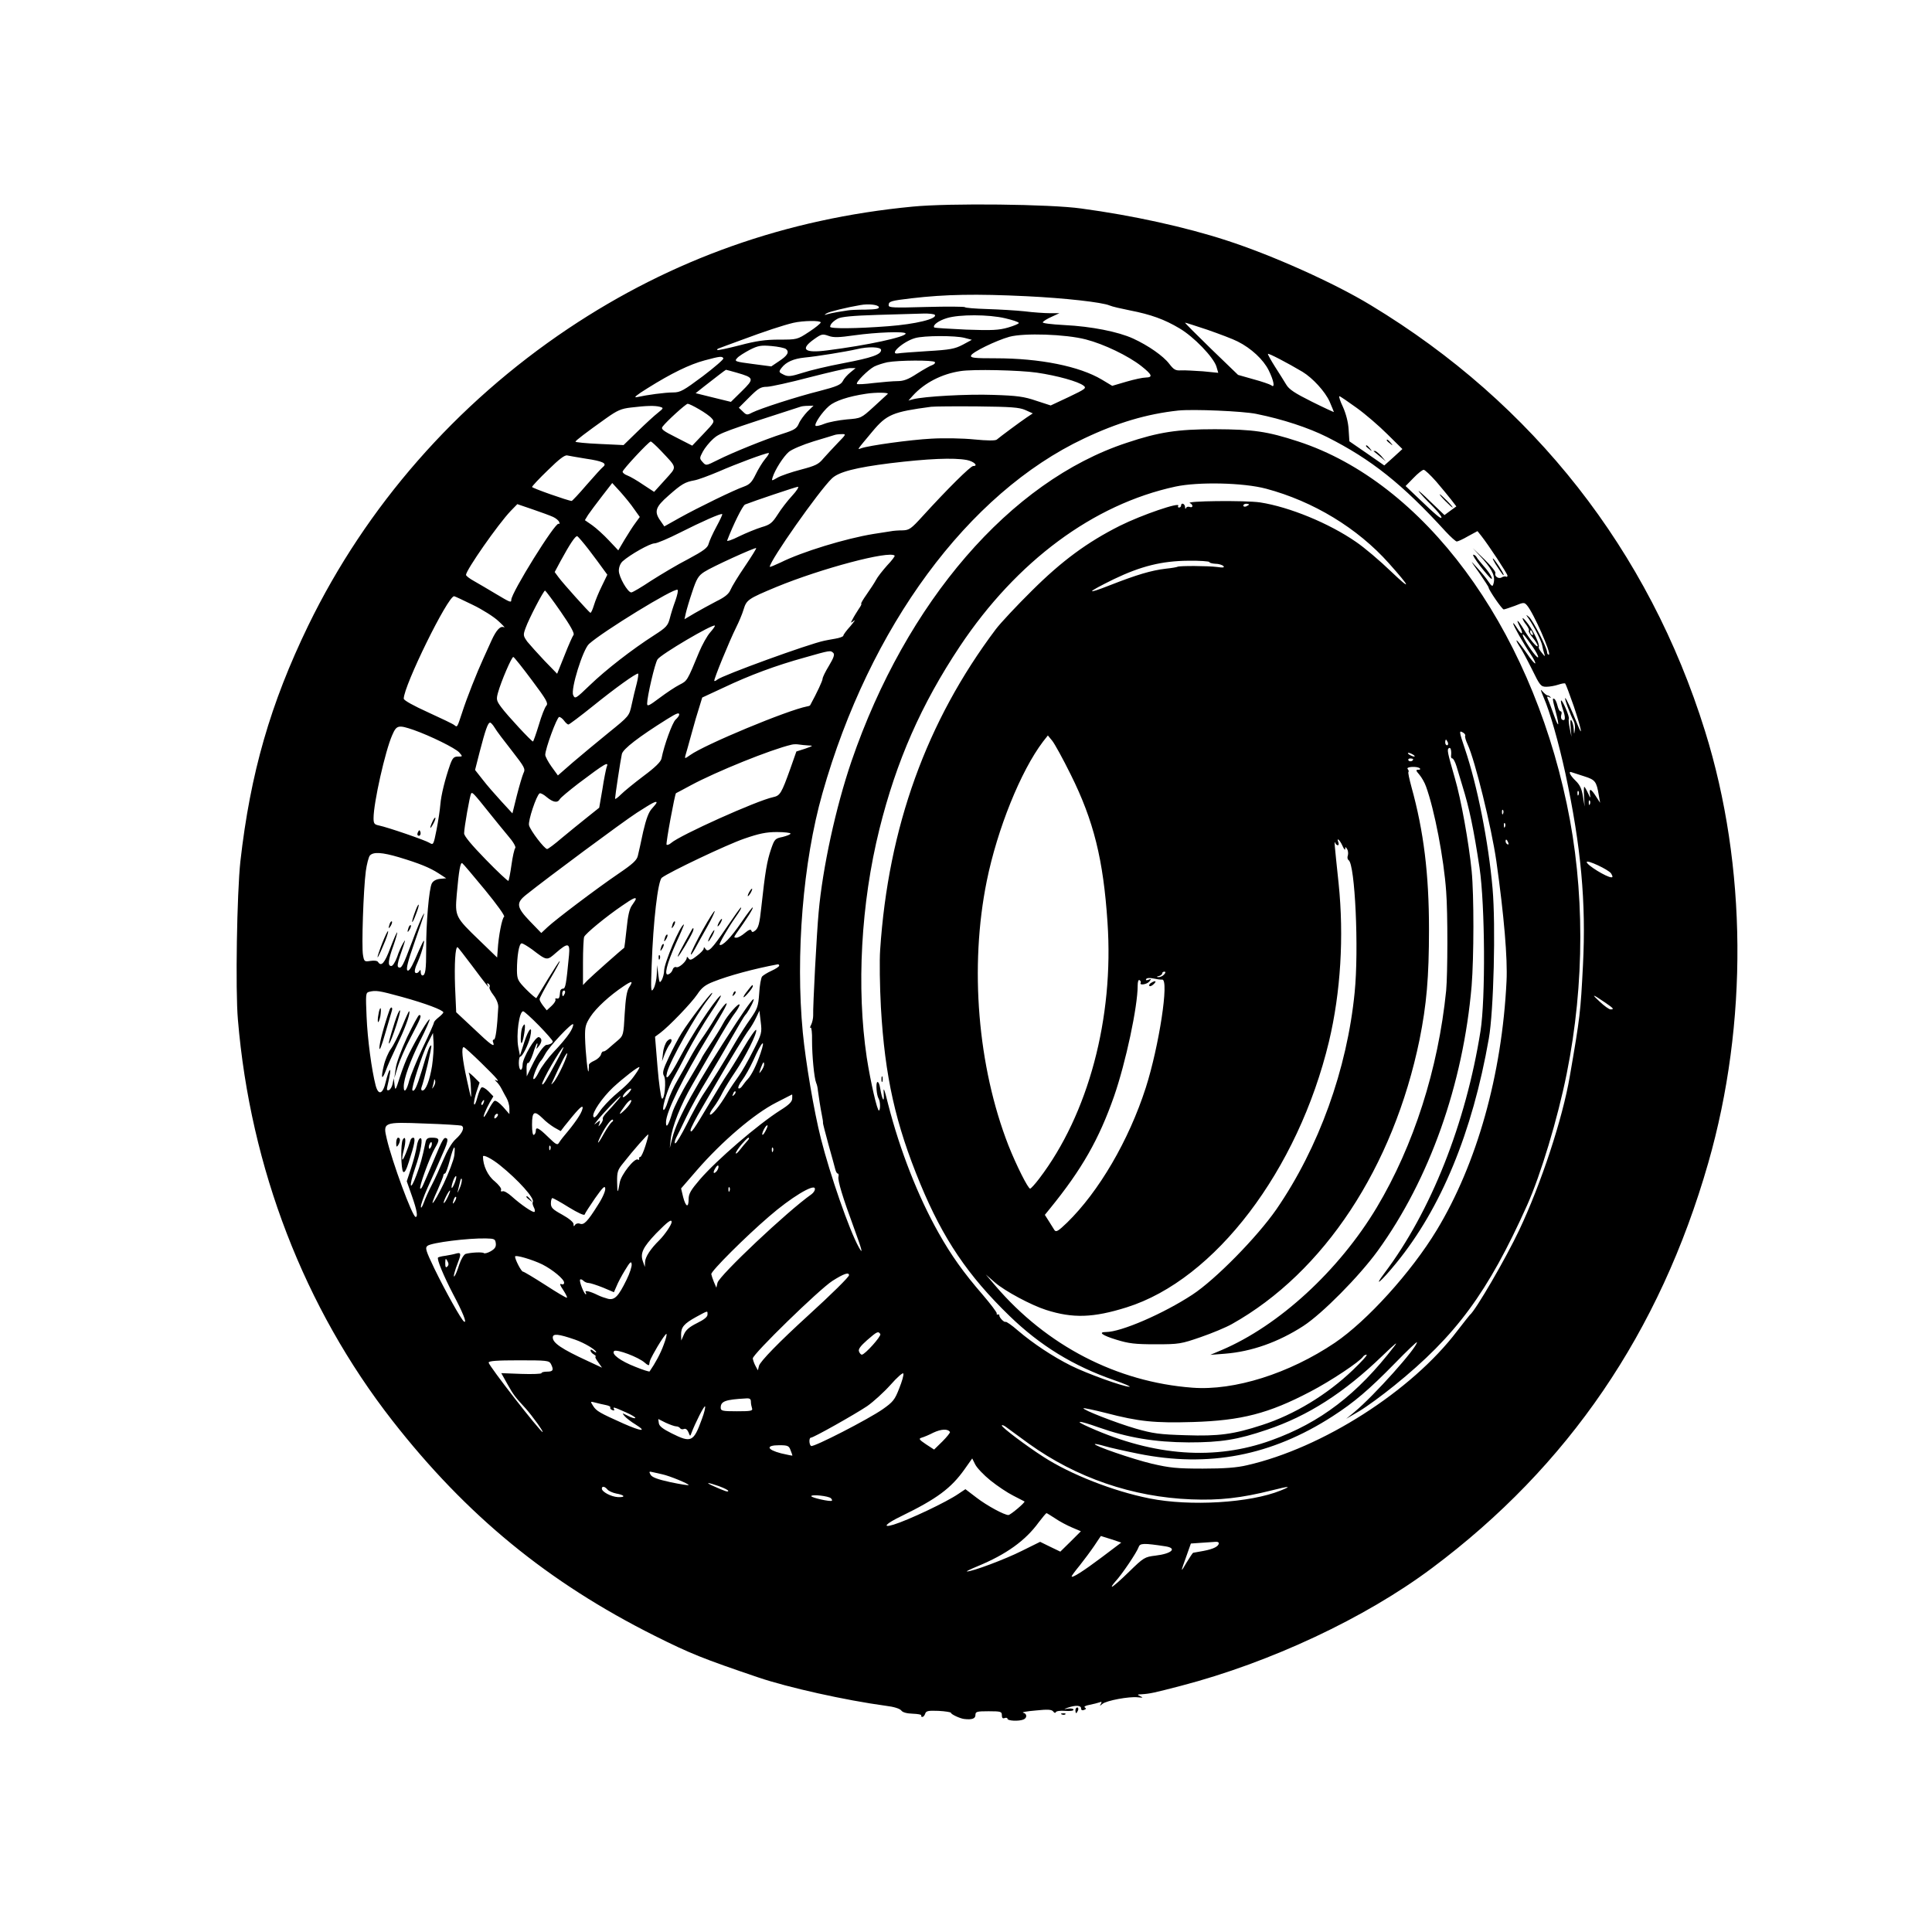 <?xml version="1.0" standalone="no"?>
<!DOCTYPE svg PUBLIC "-//W3C//DTD SVG 20010904//EN"
 "http://www.w3.org/TR/2001/REC-SVG-20010904/DTD/svg10.dtd">
<svg version="1.0" xmlns="http://www.w3.org/2000/svg"
 width="1024pt" height="1024pt" viewBox="0 0 1024 1024"
 preserveAspectRatio="xMidYMid meet">
<g transform="translate(0,1024) scale(0.1,-0.1)"
fill="#000000" stroke="none">
<path d="M4838 9145 c-671 -64 -1277 -279 -1827 -647 -595 -399 -1070 -942
-1377 -1573 -201 -415 -307 -783 -360 -1251 -18 -167 -27 -681 -13 -839 66
-786 352 -1527 819 -2125 392 -502 825 -857 1390 -1140 188 -94 252 -120 550
-221 156 -53 461 -121 675 -150 43 -5 74 -15 82 -25 7 -10 29 -16 61 -17 27
-1 48 -5 45 -9 -2 -5 0 -8 6 -8 5 0 12 8 15 18 5 14 16 16 71 14 36 -2 65 -7
65 -10 0 -8 47 -30 70 -33 42 -5 60 2 60 21 0 18 7 20 70 20 65 0 70 -2 70
-21 0 -15 5 -19 15 -15 8 3 15 1 15 -4 0 -11 59 -14 84 -4 21 8 20 32 -1 36
-10 3 20 8 66 12 66 7 85 5 93 -5 6 -8 11 -10 14 -4 2 6 24 9 49 7 25 -2 45 0
45 6 0 5 -12 8 -27 6 -28 -4 -28 -4 -3 5 40 14 70 13 70 -4 0 -9 6 -12 16 -8
11 4 12 8 4 13 -7 4 3 10 25 14 20 4 44 10 52 13 12 5 14 3 8 -8 -8 -12 -6
-12 8 0 22 18 142 40 187 35 28 -3 31 -2 15 5 -19 9 -18 10 5 11 46 3 64 7
210 45 472 123 976 359 1330 624 723 540 1207 1250 1464 2147 212 740 206
1574 -17 2289 -298 957 -909 1736 -1771 2257 -194 118 -522 265 -766 344 -215
70 -495 132 -770 169 -163 23 -696 29 -892 10z m603 -475 c205 -10 400 -32
440 -49 13 -6 62 -17 107 -26 113 -22 184 -48 263 -95 77 -45 180 -153 196
-202 l10 -34 -81 8 c-45 3 -97 6 -116 5 -30 -2 -39 4 -63 35 -31 41 -111 97
-192 134 -79 36 -221 64 -362 71 -74 4 -120 10 -116 15 3 6 24 19 47 29 l41
19 -50 0 c-27 0 -88 4 -135 10 -47 5 -136 10 -198 12 -63 2 -116 6 -118 10 -2
3 -94 4 -204 1 -176 -5 -200 -4 -200 9 0 21 11 24 121 37 180 21 343 24 610
11z m-783 -57 c3 -10 -16 -13 -70 -14 -40 0 -82 -2 -93 -4 -11 -2 -36 -6 -57
-9 -20 -3 -45 -9 -55 -12 -15 -5 -16 -4 -2 5 13 9 108 32 179 44 44 8 93 2 98
-10z m297 -42 c13 -21 -102 -49 -247 -60 -170 -13 -308 -14 -308 -3 0 13 15
29 40 43 18 10 79 16 210 20 102 3 211 6 242 7 31 1 59 -2 63 -7z m373 -18
c39 -9 72 -20 72 -25 0 -4 -26 -15 -57 -24 -48 -14 -85 -16 -222 -11 -90 4
-166 9 -169 11 -11 12 23 37 67 50 65 20 221 20 309 -1z m-978 -22 c0 -5 -28
-28 -62 -50 -62 -41 -64 -41 -158 -41 -73 0 -122 -7 -209 -30 -63 -16 -117
-28 -119 -25 -3 2 1 7 9 9 8 3 61 23 119 44 126 47 221 78 275 91 53 12 145
13 145 2z m2050 -39 c63 -22 135 -49 160 -62 72 -36 136 -96 164 -152 28 -56
35 -98 14 -80 -7 5 -50 20 -95 32 l-81 23 -143 138 c-79 77 -141 139 -138 139
3 0 56 -17 119 -38z m-1600 -20 c0 -18 -202 -62 -415 -89 -122 -16 -147 5 -69
60 38 27 44 28 75 17 27 -10 55 -9 139 3 115 16 270 22 270 9z m955 -31 c97
-25 225 -87 294 -141 58 -46 63 -60 24 -61 -16 0 -62 -10 -103 -22 l-75 -22
-55 33 c-119 71 -329 113 -562 113 -115 0 -136 2 -131 15 7 18 132 79 203 99
78 21 297 14 405 -14z m-642 8 l38 -10 -48 -26 c-42 -22 -67 -27 -188 -34 -77
-5 -146 -10 -154 -12 -54 -9 25 63 89 81 47 14 216 14 263 1z m-947 -59 c19
-16 8 -35 -38 -65 l-40 -27 -99 13 c-93 12 -98 14 -82 31 8 10 39 29 67 44 44
22 59 25 115 20 35 -3 69 -10 77 -16z m504 -5 c0 -24 -48 -41 -200 -70 -80
-15 -177 -38 -216 -51 -60 -19 -76 -21 -98 -11 -29 14 -30 16 -13 38 24 31 64
48 122 54 65 6 218 31 275 44 61 15 130 13 130 -4z m2234 -116 c54 -33 119
-104 143 -157 12 -29 23 -54 23 -56 0 -1 -53 23 -117 55 -90 45 -121 65 -136
91 -11 18 -37 60 -59 94 -21 33 -38 64 -38 68 0 7 105 -48 184 -95z m-3070 72
c3 -5 -46 -47 -109 -95 -102 -76 -119 -86 -157 -86 -44 0 -139 -13 -193 -25
-20 -4 0 12 58 48 126 79 223 126 302 147 82 22 92 23 99 11z m1121 -20 c3 -5
-3 -12 -14 -16 -10 -3 -47 -24 -80 -45 -47 -31 -72 -40 -104 -40 -23 0 -80 -5
-126 -10 -46 -6 -86 -8 -89 -5 -8 8 58 74 91 92 16 8 47 18 70 23 59 11 245
12 252 1z m-448 -55 c-16 -13 -34 -33 -40 -46 -10 -19 -33 -29 -122 -52 -124
-31 -315 -93 -359 -115 -26 -14 -30 -13 -49 6 l-21 20 56 56 c47 47 60 55 94
55 21 1 122 23 224 50 102 26 199 49 215 49 l30 0 -28 -23z m-603 -1 c94 -27
95 -32 28 -98 l-58 -57 -94 23 -93 23 44 35 c64 50 113 88 117 89 2 0 28 -7
56 -15z m1591 0 c109 -16 220 -47 248 -69 17 -13 10 -18 -78 -60 l-96 -45 -77
25 c-64 22 -101 27 -227 31 -139 5 -367 -8 -425 -23 l-25 -7 25 28 c61 66 151
113 250 128 66 11 315 5 405 -8z m-790 -113 c-6 -5 -39 -36 -75 -69 -66 -60
-66 -60 -142 -66 -42 -4 -95 -14 -118 -23 -22 -9 -43 -14 -47 -11 -9 9 34 73
71 105 31 27 102 51 196 65 49 8 124 7 115 -1z m2486 -74 c46 -33 119 -96 163
-140 l79 -78 -48 -44 -48 -43 -92 64 -93 64 -4 62 c-2 39 -14 84 -30 120 -15
31 -23 57 -19 57 4 0 45 -28 92 -62z m-3486 -7 c28 -16 58 -37 67 -48 17 -18
15 -21 -43 -82 l-60 -63 -84 43 c-72 36 -83 45 -73 58 20 27 122 120 133 121
6 0 33 -13 60 -29z m-208 13 c21 -6 21 -7 -10 -32 -18 -14 -66 -58 -107 -98
l-75 -73 -127 6 c-71 3 -128 9 -128 12 1 6 53 46 164 125 58 41 78 50 130 56
83 10 127 11 153 4z m782 -26 c-17 -18 -38 -46 -45 -63 -11 -26 -23 -34 -86
-54 -91 -29 -267 -100 -346 -140 -60 -30 -60 -30 -78 -10 -17 19 -17 21 1 55
10 19 35 50 55 68 34 31 65 42 465 171 6 2 23 4 38 4 l29 1 -33 -32z m1155 9
l40 -18 -33 -22 c-34 -23 -138 -100 -158 -117 -8 -6 -49 -6 -120 1 -59 6 -161
8 -227 4 -112 -6 -330 -36 -372 -51 -22 -8 -25 -13 60 89 76 91 108 104 311
131 17 2 127 3 245 2 179 -2 222 -5 254 -19z m1226 -21 c139 -28 275 -73 373
-122 236 -119 400 -250 630 -502 26 -28 53 -52 58 -52 6 0 33 12 60 28 l50 27
20 -25 c38 -48 139 -201 139 -211 0 -6 -4 -8 -8 -5 -4 2 -14 1 -22 -4 -17 -11
-41 6 -34 23 2 7 -24 39 -58 72 l-62 60 55 -60 c52 -59 67 -95 53 -134 -3 -11
-10 -6 -24 15 -10 16 -37 49 -60 74 -40 44 -40 44 10 -26 27 -40 50 -74 50
-78 0 -12 71 -116 80 -116 5 0 31 9 59 19 46 19 50 19 64 3 34 -38 133 -262
116 -262 -5 0 -9 6 -9 13 0 23 -76 171 -96 187 -18 15 -18 14 -1 -10 28 -41
66 -116 71 -141 2 -13 7 -33 11 -44 6 -16 3 -16 -13 5 -11 13 -19 27 -16 31 6
11 -24 77 -56 121 -17 23 -30 36 -30 31 0 -6 9 -22 20 -35 10 -14 17 -28 13
-31 -3 -3 6 -20 21 -37 14 -17 26 -37 26 -43 -1 -15 -44 36 -76 91 -30 49 -42
56 -19 11 23 -43 11 -49 -14 -8 -12 19 -21 30 -21 25 0 -11 55 -108 93 -164
16 -24 27 -46 24 -48 -3 -3 -24 22 -46 55 -23 33 -46 63 -51 66 -6 4 0 -9 12
-28 13 -18 43 -75 68 -125 42 -86 47 -92 76 -92 17 0 45 5 63 11 18 6 34 9 37
6 3 -3 23 -56 45 -119 39 -116 52 -178 20 -98 -34 84 -60 140 -65 140 -6 0 27
-89 45 -122 6 -10 8 -31 6 -46 -4 -27 -4 -27 -6 3 -1 17 -6 37 -11 45 -7 10
-8 0 -5 -35 l4 -50 -9 44 c-5 24 -7 47 -5 51 6 9 -35 104 -41 97 -3 -2 2 -24
10 -48 15 -43 13 -64 -5 -53 -5 3 -7 14 -4 25 4 10 2 19 -4 19 -5 0 -12 13
-16 30 -4 16 -11 32 -16 35 -12 8 -11 0 6 -65 22 -83 17 -93 -9 -20 -13 36
-27 74 -32 84 -6 15 -4 17 7 11 8 -5 11 -5 6 1 -5 5 -12 9 -15 8 -4 0 -15 9
-25 20 -14 17 -13 12 4 -29 35 -80 80 -241 116 -405 83 -388 110 -683 93
-1016 -13 -252 -15 -272 -70 -590 -38 -223 -152 -569 -268 -814 -71 -150 -231
-426 -262 -450 -3 -3 -33 -41 -67 -85 -241 -318 -714 -620 -1113 -711 -54 -13
-121 -18 -235 -18 -138 0 -175 4 -270 26 -101 24 -310 96 -302 104 2 2 26 -3
53 -11 27 -8 107 -26 177 -40 373 -75 706 -11 1031 199 113 73 192 140 329
280 64 66 117 116 117 112 0 -30 -227 -283 -330 -369 l-45 -37 70 41 c39 23
122 84 185 135 328 265 496 493 704 956 72 161 162 458 210 698 96 478 96 977
0 1430 -200 949 -759 1703 -1423 1920 -165 54 -239 64 -441 65 -199 0 -298
-15 -468 -72 -617 -203 -1169 -843 -1459 -1688 -83 -243 -153 -564 -174 -800
-10 -106 -31 -501 -29 -548 0 -15 -5 -37 -11 -49 -6 -11 -7 -18 -2 -15 4 3 8
-28 7 -69 0 -78 11 -198 22 -224 4 -8 8 -26 9 -40 5 -36 13 -90 21 -130 4 -19
7 -38 6 -41 -1 -4 13 -55 29 -115 17 -60 33 -119 36 -131 3 -13 9 -23 13 -23
5 0 6 -8 4 -17 -5 -19 23 -111 81 -268 45 -123 52 -151 26 -104 -50 90 -151
381 -200 574 -37 146 -81 407 -96 563 -39 410 1 905 104 1267 250 883 772
1591 1387 1881 177 84 333 130 499 148 79 8 342 -3 415 -18z m-2219 -153 c-26
-27 -60 -64 -77 -83 -25 -31 -43 -39 -119 -59 -50 -13 -105 -32 -123 -42 -33
-19 -33 -19 -27 1 13 41 57 110 86 135 17 14 74 38 132 56 56 17 107 32 112
34 6 2 22 4 36 4 25 1 24 -1 -20 -46z m-940 -40 c91 -97 89 -83 24 -156 l-58
-64 -58 38 c-32 22 -70 44 -84 49 -14 5 -25 14 -25 20 0 11 139 160 149 160 4
0 27 -21 52 -47z m555 -45 c-15 -18 -38 -56 -51 -83 -20 -41 -32 -53 -62 -64
-52 -18 -241 -110 -340 -165 l-82 -46 -20 29 c-35 49 -28 73 42 134 70 62 88
72 137 81 19 3 78 25 130 47 89 39 244 97 264 98 5 1 -3 -14 -18 -31z m-951 1
c89 -13 114 -25 92 -43 -8 -6 -47 -49 -88 -96 -40 -47 -76 -85 -79 -85 -17 0
-210 68 -210 74 0 4 38 45 85 90 59 58 89 81 102 77 10 -2 54 -10 98 -17z
m2019 -7 c37 -7 64 -32 34 -32 -14 0 -137 -122 -269 -267 -60 -66 -70 -73
-105 -74 -22 0 -50 -2 -64 -5 -14 -2 -54 -8 -90 -14 -148 -24 -380 -95 -492
-151 -32 -15 -58 -26 -58 -23 0 32 261 403 329 468 36 35 127 58 310 81 199
24 334 30 405 17z m2488 -114 c30 -35 66 -79 80 -97 l27 -35 -32 -23 -31 -23
-75 72 c-41 40 -68 64 -61 53 8 -11 38 -44 67 -72 29 -29 53 -58 53 -65 0 -12
-26 9 -127 106 l-63 60 42 43 c23 24 47 43 54 43 6 0 36 -28 66 -62z m-4251
-146 l30 -42 -24 -33 c-13 -17 -38 -57 -57 -88 l-33 -56 -50 53 c-27 29 -67
65 -88 80 l-39 27 17 28 c10 15 43 59 73 98 l55 71 43 -47 c24 -27 57 -67 73
-91z m3349 108 c251 -67 485 -209 651 -395 117 -131 122 -149 13 -45 -60 58
-144 129 -187 158 -143 99 -353 185 -507 209 -80 12 -409 8 -372 -4 6 -3 12
-9 12 -15 0 -6 -6 -8 -14 -5 -8 3 -17 1 -20 -6 -2 -7 -5 -4 -5 6 -1 18 -21 25
-21 7 0 -5 -5 -10 -11 -10 -5 0 -8 4 -4 9 14 23 -194 -48 -310 -106 -173 -87
-307 -186 -465 -343 -81 -80 -167 -172 -192 -205 -367 -488 -570 -1049 -613
-1700 -4 -55 -2 -192 4 -304 21 -367 77 -617 209 -936 121 -292 252 -486 473
-700 162 -157 338 -265 554 -340 55 -19 92 -35 81 -35 -32 0 -226 70 -310 112
-96 48 -200 117 -281 186 -32 28 -62 49 -66 46 -7 -4 -35 25 -32 35 0 3 -3 5
-8 4 -5 -2 -8 1 -6 6 1 5 -32 49 -74 98 -103 119 -167 209 -234 328 -109 193
-205 438 -267 680 -21 85 -27 99 -24 60 4 -55 -8 -37 -19 28 -3 21 -10 35 -15
32 -9 -6 -4 -70 7 -88 9 -15 10 -58 2 -63 -9 -5 -45 152 -65 281 -55 369 -31
816 67 1210 90 362 222 662 427 970 301 451 707 752 1142 846 121 26 360 21
480 -11z m-2511 -37 c-25 -27 -59 -71 -77 -100 -29 -45 -40 -54 -85 -67 -29
-9 -83 -31 -120 -49 -37 -19 -66 -28 -63 -22 33 86 82 185 95 191 45 18 268
93 280 94 7 0 -6 -21 -30 -47z m-1267 -113 c15 -7 29 -19 32 -27 3 -8 2 -12
-3 -9 -17 11 -251 -366 -251 -403 0 -17 -6 -14 -83 32 -40 24 -91 54 -114 67
-24 13 -43 28 -43 33 0 25 170 269 237 339 l35 36 82 -28 c44 -15 93 -33 108
-40z m3688 66 c0 -2 -7 -6 -15 -10 -8 -3 -15 -1 -15 4 0 6 7 10 15 10 8 0 15
-2 15 -4z m-2823 -118 c-19 -35 -37 -75 -41 -90 -5 -21 -26 -37 -108 -81 -57
-29 -145 -82 -197 -115 -51 -34 -98 -62 -105 -62 -19 0 -66 82 -66 115 0 19 8
39 20 50 39 35 145 95 169 95 13 0 74 26 135 57 115 58 218 104 224 98 2 -2
-12 -32 -31 -67z m-675 -123 c29 -38 63 -84 75 -101 l22 -30 -29 -60 c-16 -32
-35 -78 -42 -102 -7 -23 -15 -41 -19 -40 -8 4 -146 157 -169 189 l-20 27 31
58 c48 88 79 136 89 132 4 -2 32 -34 62 -73z m826 -87 c-35 -51 -69 -107 -76
-124 -9 -22 -30 -39 -75 -61 -34 -18 -86 -46 -115 -63 l-54 -32 7 32 c4 18 19
69 34 113 23 70 33 86 64 106 39 26 270 131 275 126 2 -2 -25 -45 -60 -97z
m794 57 c2 -3 -15 -26 -40 -52 -24 -27 -51 -61 -59 -77 -8 -15 -31 -50 -50
-77 -19 -27 -32 -49 -28 -49 3 0 -2 -12 -13 -27 -10 -16 -25 -39 -32 -53 -13
-24 -12 -24 6 -10 10 8 2 -4 -18 -28 -21 -23 -38 -46 -38 -51 0 -5 -19 -12
-42 -16 -24 -4 -50 -9 -59 -11 -83 -17 -539 -183 -567 -206 -7 -6 -14 -9 -16
-7 -5 5 81 214 116 284 14 28 32 70 39 94 16 52 23 57 174 120 238 98 599 194
627 166z m1668 -34 c0 -4 14 -8 31 -9 18 0 37 -6 43 -12 8 -8 -1 -10 -34 -5
-46 6 -199 7 -209 1 -3 -2 -31 -7 -61 -10 -78 -9 -157 -33 -295 -87 -137 -54
-127 -40 20 32 142 68 253 96 393 97 61 1 112 -3 112 -7z m-2830 -204 c-11
-29 -24 -71 -30 -95 -10 -38 -19 -48 -83 -89 -117 -75 -256 -183 -340 -264
-76 -73 -79 -75 -89 -53 -14 31 51 241 84 271 73 66 451 298 469 287 5 -2 -1
-28 -11 -57z m-608 -59 c52 -75 74 -115 68 -123 -5 -6 -27 -55 -48 -109 l-39
-97 -67 69 c-36 38 -77 84 -91 101 -22 31 -23 35 -9 73 17 48 95 198 103 198
3 -1 41 -51 83 -112z m-466 36 c52 -25 113 -64 136 -86 24 -22 37 -36 30 -33
-19 10 -41 -13 -67 -70 -12 -27 -32 -70 -43 -95 -34 -74 -88 -210 -112 -285
-27 -82 -26 -81 -42 -68 -7 6 -70 36 -140 68 -75 34 -128 63 -128 72 0 68 233
543 267 543 3 0 48 -21 99 -46z m1258 -146 c-16 -18 -42 -65 -58 -103 -64
-155 -63 -153 -104 -174 -22 -11 -70 -43 -106 -70 -56 -42 -66 -47 -66 -30 0
36 41 214 55 234 16 26 294 190 304 179 2 -2 -9 -18 -25 -36z m4360 -4 c3 -8
2 -12 -4 -9 -6 3 -10 10 -10 16 0 14 7 11 14 -7z m-1 -71 c20 -29 33 -54 29
-57 -8 -5 -67 79 -79 111 -8 24 5 10 50 -54z m-3706 -34 c8 -8 1 -27 -23 -67
-19 -31 -34 -62 -34 -69 0 -11 -30 -75 -66 -141 -1 -2 -8 -5 -16 -6 -104 -20
-542 -202 -620 -258 -28 -20 -30 -20 -25 -2 3 10 18 62 32 114 14 52 33 117
42 144 l15 49 112 52 c141 67 279 118 431 160 137 39 137 39 152 24z m-1598
-144 c77 -103 88 -122 77 -135 -8 -8 -26 -54 -40 -102 -15 -49 -29 -88 -31
-88 -8 0 -137 139 -167 180 -27 36 -28 43 -19 77 17 62 74 194 82 191 5 -2 49
-57 98 -123z m556 -17 c-8 -29 -20 -80 -27 -113 -13 -60 -13 -60 -123 -149
-60 -49 -146 -120 -189 -157 l-79 -69 -34 47 c-18 25 -33 54 -33 62 0 32 62
201 74 201 6 0 18 -9 26 -20 8 -11 18 -20 23 -20 4 0 63 44 130 98 119 96 225
172 239 172 3 0 0 -24 -7 -52z m225 -166 c0 -5 -9 -17 -19 -26 -17 -15 -61
-135 -75 -207 -4 -17 -33 -46 -95 -92 -49 -37 -103 -81 -120 -98 -17 -17 -31
-27 -31 -22 0 13 29 205 36 236 5 27 92 93 239 185 53 33 65 37 65 24z m-978
-69 c9 -16 50 -70 91 -122 69 -89 73 -96 61 -120 -6 -14 -22 -68 -35 -119
l-23 -93 -58 63 c-32 35 -77 86 -99 115 l-41 52 25 98 c30 115 43 153 55 153
4 0 15 -12 24 -27z m-429 -12 c88 -31 220 -96 241 -119 19 -22 19 -22 -7 -22
-21 0 -28 -7 -41 -42 -27 -77 -48 -162 -52 -212 -2 -27 -11 -87 -20 -133 -16
-81 -17 -83 -38 -70 -22 14 -220 82 -268 92 -24 5 -28 10 -28 39 0 81 62 357
99 440 23 53 32 55 114 27z m5573 -30 c-3 -5 3 -26 13 -47 38 -81 126 -437
152 -618 41 -290 60 -517 54 -636 -24 -496 -157 -968 -370 -1320 -135 -223
-369 -481 -540 -597 -242 -163 -533 -255 -755 -238 -400 30 -772 222 -1044
540 l-51 60 48 -42 c53 -46 193 -121 272 -146 141 -45 249 -42 427 14 468 147
908 726 1072 1409 62 261 80 556 51 838 -23 218 -24 228 -18 215 2 -7 9 -13
14 -13 4 0 6 7 3 15 -12 30 7 14 21 -17 8 -18 14 -26 15 -18 0 13 1 13 10 0 5
-8 7 -23 4 -34 -4 -10 -2 -21 4 -25 34 -21 55 -472 32 -701 -40 -407 -190
-823 -415 -1150 -103 -148 -323 -372 -445 -452 -154 -101 -378 -198 -458 -198
-44 0 -20 -18 56 -41 65 -20 98 -24 207 -24 124 0 135 2 239 38 61 21 135 52
165 69 489 274 856 832 995 1508 37 185 50 328 50 585 0 292 -28 520 -93 754
-11 41 -19 77 -16 79 3 3 1 10 -4 16 -11 13 53 16 65 3 4 -4 0 -7 -9 -7 -14 0
-13 -4 6 -26 12 -14 28 -42 35 -62 45 -123 95 -384 107 -557 9 -113 8 -438 0
-525 -42 -416 -172 -822 -368 -1150 -201 -335 -519 -627 -823 -756 l-59 -25
77 6 c141 11 283 61 416 147 100 65 295 262 394 398 275 380 453 882 498 1405
12 151 13 478 0 610 -15 149 -56 379 -89 491 -39 136 -43 152 -31 159 9 6 14
-14 11 -42 -1 -7 2 -13 7 -13 5 0 15 -19 22 -42 7 -24 21 -70 31 -103 37 -119
60 -230 91 -435 29 -197 32 -693 5 -865 -78 -490 -263 -957 -510 -1284 -61
-81 -17 -44 63 54 238 291 404 693 491 1190 26 146 37 600 20 795 -22 250 -81
547 -147 742 -30 89 -31 97 -13 87 11 -5 17 -14 15 -18z m-2091 -206 c122
-245 173 -451 195 -783 35 -508 -102 -1018 -362 -1359 -22 -29 -44 -53 -48
-53 -11 0 -73 123 -115 229 -163 418 -207 947 -115 1401 56 276 180 583 298
739 l26 33 23 -28 c13 -16 57 -96 98 -179z m1999 170 c3 -8 1 -15 -4 -15 -6 0
-10 7 -10 15 0 8 2 15 4 15 2 0 6 -7 10 -15z m-3389 -16 c27 -1 25 -2 -17 -17
l-47 -15 -32 -91 c-47 -131 -54 -143 -91 -151 -86 -18 -495 -202 -541 -243 -9
-8 -20 -12 -24 -9 -5 5 44 270 50 273 1 0 36 19 77 41 135 73 427 191 535 216
11 3 29 3 40 1 11 -2 34 -4 50 -5z m3205 -49 c8 -5 11 -10 5 -10 -5 0 -17 5
-25 10 -8 5 -10 10 -5 10 6 0 17 -5 25 -10z m0 -24 c0 -11 -19 -15 -25 -6 -3
5 1 10 9 10 9 0 16 -2 16 -4z m-4275 -43 c-3 -10 -14 -62 -22 -116 l-17 -98
-65 -52 c-36 -28 -96 -78 -134 -109 -37 -32 -72 -58 -77 -58 -14 0 -89 98 -96
126 -6 23 39 158 56 169 5 3 22 -6 38 -20 34 -28 57 -32 69 -11 4 8 49 45 98
83 146 110 164 120 150 86z m5183 -48 c57 -18 64 -27 76 -100 l7 -40 -20 31
c-27 43 -39 49 -34 16 4 -25 3 -25 -11 6 -8 17 -17 32 -19 32 -2 0 -3 -24 -1
-52 l3 -53 -9 53 c-6 40 -16 62 -39 84 -32 31 -41 54 -18 44 6 -2 36 -12 65
-21z m-31 -97 c-3 -8 -6 -5 -6 6 -1 11 2 17 5 13 3 -3 4 -12 1 -19z m-5772
-98 c28 -35 71 -88 97 -119 28 -32 44 -60 39 -66 -5 -5 -14 -46 -20 -89 -6
-44 -14 -82 -16 -85 -3 -2 -57 48 -120 113 -76 78 -115 125 -115 139 0 30 30
199 37 211 6 9 11 5 98 -104z m5832 48 c-3 -8 -6 -5 -6 6 -1 11 2 17 5 13 3
-3 4 -12 1 -19z m-4947 8 c0 -3 -11 -17 -24 -31 -18 -19 -31 -55 -47 -123 -11
-54 -24 -110 -28 -127 -5 -24 -27 -44 -102 -95 -119 -81 -333 -243 -377 -284
l-33 -31 -60 62 c-71 74 -75 97 -21 140 115 92 510 385 587 435 84 54 105 65
105 54z m4487 -58 c-3 -8 -6 -5 -6 6 -1 11 2 17 5 13 3 -3 4 -12 1 -19z m10
-70 c-3 -8 -6 -5 -6 6 -1 11 2 17 5 13 3 -3 4 -12 1 -19z m-3787 -36 c0 -5
-19 -12 -42 -18 -40 -8 -43 -12 -61 -64 -22 -65 -31 -118 -52 -310 -9 -85 -15
-108 -32 -122 -13 -10 -17 -10 -21 0 -2 8 -13 5 -34 -13 -16 -14 -36 -25 -45
-25 -14 0 -14 2 0 23 57 80 87 127 87 137 0 6 -27 -29 -61 -79 -54 -80 -103
-130 -115 -118 -4 4 43 86 82 142 28 40 36 55 31 55 -3 0 -37 -48 -77 -107
-77 -114 -97 -134 -111 -112 -6 10 -9 10 -9 2 0 -7 -16 -24 -36 -39 -29 -23
-37 -25 -45 -13 -5 8 -9 9 -9 3 0 -18 -41 -56 -56 -50 -7 3 -16 -3 -19 -14 -3
-10 -13 -21 -22 -24 -25 -10 -10 52 40 165 25 54 44 99 42 99 -18 0 -105 -204
-105 -245 0 -14 -6 -36 -12 -48 -12 -20 -13 -18 -19 28 l-6 50 -2 -50 c-1 -27
-9 -61 -17 -75 -14 -23 -15 -12 -10 125 8 230 33 447 54 463 41 31 346 176
437 207 78 27 116 35 173 35 39 0 72 -4 72 -8z m3804 -48 c3 -8 2 -12 -4 -9
-6 3 -10 10 -10 16 0 14 7 11 14 -7z m-5878 -78 c106 -32 161 -54 209 -85 l40
-26 -32 -3 c-21 -2 -37 -11 -44 -24 -15 -27 -31 -215 -30 -348 0 -109 -4 -140
-20 -140 -5 0 -9 8 -9 18 0 13 -2 14 -9 3 -5 -7 -13 -11 -19 -7 -7 4 -3 25 13
59 25 57 46 145 23 97 -7 -14 -25 -54 -40 -89 -20 -44 -32 -61 -39 -54 -7 7 4
52 35 139 64 185 59 172 47 152 -6 -9 -32 -72 -57 -140 -49 -130 -56 -144 -73
-134 -6 4 -3 25 9 59 32 92 32 94 16 67 -8 -14 -23 -46 -31 -72 -10 -27 -23
-48 -31 -48 -20 0 -17 30 11 107 13 37 22 69 20 71 -2 2 -18 -35 -36 -82 -30
-81 -48 -101 -65 -75 -4 7 -20 9 -40 6 -32 -5 -34 -4 -40 31 -8 42 2 347 15
445 5 37 15 74 21 82 18 21 65 18 156 -9z m6423 -85 c9 -15 10 -21 2 -21 -25
0 -131 65 -131 81 0 14 115 -40 129 -60z m-5969 -87 c64 -78 108 -139 102
-143 -11 -6 -30 -104 -34 -176 l-3 -40 -93 90 c-129 124 -131 128 -121 245 11
125 19 171 29 165 5 -3 59 -67 120 -141z m800 -49 c0 -3 -9 -18 -20 -33 -14
-19 -22 -55 -29 -126 -6 -54 -11 -99 -13 -100 -10 -6 -177 -154 -195 -173
l-23 -24 0 120 c0 65 3 126 6 135 7 18 118 109 202 166 55 38 72 46 72 35z
m-550 -267 c80 -61 78 -61 128 -17 62 54 74 52 68 -13 -15 -158 -19 -178 -32
-178 -8 0 -15 -7 -15 -15 -3 -35 -6 -40 -18 -37 -7 1 -10 -1 -7 -6 3 -5 -6
-20 -20 -33 l-26 -24 -19 24 c-10 13 -19 28 -19 35 0 6 25 53 55 105 31 52 54
95 52 97 -2 2 -29 -40 -62 -94 -32 -53 -60 -99 -62 -102 -2 -2 -26 18 -53 45
-46 47 -49 54 -50 101 0 77 11 144 25 144 7 0 31 -15 55 -32z m-319 -85 c72
-97 100 -132 84 -104 -5 10 -4 12 4 7 6 -4 9 -12 6 -17 -4 -5 6 -25 21 -44 16
-21 26 -47 25 -63 -6 -111 -14 -172 -23 -172 -6 0 -8 -7 -4 -15 11 -30 -12
-14 -103 73 l-93 87 -6 136 c-4 120 1 209 13 209 2 0 36 -44 76 -97z m1629 -1
c0 -5 -18 -17 -40 -27 -22 -10 -45 -24 -51 -31 -5 -7 -13 -47 -15 -89 -5 -70
-9 -81 -47 -136 -23 -32 -60 -90 -82 -128 -47 -82 -127 -212 -172 -278 -17
-27 -54 -94 -82 -150 -29 -57 -56 -103 -62 -103 -5 0 -3 12 4 28 8 15 33 65
55 112 22 47 72 137 111 200 38 63 98 165 132 225 35 61 65 112 69 115 10 9
36 54 43 75 11 30 -22 -12 -91 -117 -206 -315 -314 -510 -338 -608 l-14 -55 5
47 c6 64 54 185 114 288 27 47 82 143 123 213 40 70 85 144 101 164 15 20 27
41 27 47 0 18 -66 -56 -88 -100 -11 -21 -41 -70 -66 -107 -25 -38 -46 -71 -46
-73 0 -3 -32 -57 -70 -121 -39 -64 -78 -142 -87 -172 -20 -66 -33 -85 -33 -49
0 54 88 233 225 458 88 144 111 187 89 168 -10 -9 -35 -43 -54 -75 -19 -32
-50 -80 -70 -108 -19 -27 -48 -75 -64 -105 -16 -30 -45 -81 -64 -114 -19 -32
-43 -83 -52 -114 -9 -30 -20 -50 -24 -44 -8 14 28 126 56 172 11 19 44 80 72
135 29 55 85 150 125 210 41 61 62 99 47 86 -37 -35 -148 -204 -213 -327 -53
-101 -81 -132 -67 -77 16 61 152 304 218 388 17 21 26 36 19 32 -15 -10 -120
-148 -160 -212 -17 -27 -48 -86 -68 -129 -31 -65 -35 -83 -26 -98 14 -22 3
-134 -11 -120 -5 5 -16 81 -23 168 l-13 159 27 20 c48 36 166 159 197 205 23
35 42 50 86 67 80 32 217 69 341 92 4 0 7 -3 7 -7z m2040 -47 c-7 -8 -20 -14
-29 -14 -13 1 -13 2 2 6 9 2 17 9 17 14 0 5 5 9 11 9 8 0 8 -5 -1 -15z m-10
-27 c38 2 -17 -354 -87 -573 -90 -280 -249 -551 -417 -715 -47 -45 -58 -52
-67 -40 -5 8 -19 30 -30 48 l-21 33 26 32 c171 210 261 369 341 597 62 179
125 474 125 586 0 21 4 33 10 29 6 -4 8 -10 6 -14 -9 -15 33 -9 46 7 11 14 11
15 -5 9 -11 -4 -16 -3 -12 4 4 6 19 7 38 3 18 -4 39 -7 47 -6z m-2826 -42
c-12 -19 -18 -58 -23 -140 -6 -111 -7 -115 -36 -140 -16 -14 -39 -33 -50 -43
-11 -10 -23 -17 -27 -16 -4 2 -10 -6 -13 -17 -3 -10 -19 -25 -35 -32 -17 -7
-29 -17 -29 -23 1 -5 0 -19 -1 -30 -4 -28 -17 97 -19 176 -1 57 3 71 29 111
30 46 102 112 174 160 47 32 54 30 30 -6z m-1203 -50 c124 -34 219 -70 219
-82 0 -3 -11 -15 -25 -26 -14 -11 -25 -23 -25 -28 0 -5 -26 -64 -59 -132 -32
-68 -64 -147 -72 -175 -13 -53 -29 -71 -29 -32 0 42 34 136 87 243 30 59 52
110 50 113 -6 5 -69 -101 -109 -182 -14 -27 -36 -84 -49 -125 -22 -70 -24 -73
-28 -40 l-4 35 -6 -29 c-3 -16 -12 -31 -20 -34 -10 -3 -12 2 -8 19 15 65 19
93 12 87 -4 -4 -13 -31 -20 -60 -15 -67 -39 -77 -54 -21 -21 81 -43 244 -48
364 -5 119 -5 127 13 132 36 9 51 7 175 -27z m863 19 c-4 -8 -8 -15 -10 -15
-2 0 -4 7 -4 15 0 8 4 15 10 15 5 0 7 -7 4 -15z m5514 -49 c45 -31 49 -36 28
-36 -7 0 -33 18 -57 41 -47 43 -40 42 29 -5z m-5651 -122 c40 -41 73 -79 73
-84 0 -8 -16 -17 -33 -18 -14 -1 -50 -52 -78 -111 l-27 -56 -1 38 c-1 21 3 36
8 33 4 -3 16 19 26 49 9 30 19 55 22 55 3 0 2 -8 -1 -17 -5 -15 -4 -15 9 1 19
24 19 42 2 49 -18 7 -87 -110 -87 -146 0 -15 -4 -27 -10 -27 -5 0 -10 16 -10
35 0 19 3 35 8 35 11 0 42 62 52 103 15 67 -7 48 -31 -26 l-23 -72 -9 45 c-12
66 5 190 26 190 5 0 43 -34 84 -76z m1135 -133 c-26 -52 -61 -113 -77 -135
-17 -23 -46 -66 -64 -96 -38 -64 -80 -115 -88 -107 -3 3 6 21 20 39 14 18 35
53 47 78 13 25 43 74 67 109 53 78 117 205 111 222 -2 7 -34 -39 -71 -102 -37
-63 -76 -125 -86 -139 -10 -14 -50 -79 -89 -145 -84 -141 -101 -167 -102 -145
0 9 28 63 63 122 34 58 69 119 78 134 68 118 151 253 168 275 11 14 28 43 38
64 l18 38 7 -59 c7 -57 6 -63 -40 -153z m-975 91 c-13 -20 -50 -64 -81 -96
-31 -33 -67 -81 -80 -108 -13 -27 -26 -43 -29 -36 -4 12 28 87 42 98 3 3 12
17 20 32 21 41 145 172 149 159 2 -7 -7 -29 -21 -49z m-727 -172 c-13 -78 -33
-130 -51 -130 -6 0 -8 7 -5 16 15 39 56 217 52 222 -7 6 -18 -22 -51 -135 -26
-85 -39 -112 -49 -102 -8 8 51 190 81 249 l28 55 3 -50 c2 -27 -2 -84 -8 -125z
m1741 67 c-22 -64 -48 -116 -68 -137 -8 -8 -20 -24 -28 -35 -7 -11 -17 -17
-21 -13 -4 4 5 24 20 43 15 20 41 66 58 103 46 103 68 125 39 39z m-1478 -53
c85 -83 100 -102 75 -89 -7 4 -6 1 2 -7 8 -7 21 -24 28 -38 7 -14 19 -36 27
-50 8 -14 15 -38 15 -55 l0 -30 -34 39 c-19 21 -39 35 -45 31 -6 -3 -20 -24
-31 -46 -11 -21 -22 -39 -25 -39 -6 0 10 39 31 77 l19 32 -26 27 c-15 15 -31
24 -37 20 -5 -3 -15 -27 -22 -53 -7 -27 -14 -42 -17 -36 -3 7 3 36 12 64 l17
51 -32 32 c-18 17 -29 25 -25 17 5 -8 10 -44 11 -80 3 -65 3 -65 -21 44 -25
113 -31 175 -17 175 4 0 47 -39 95 -86z m396 9 c-55 -102 -70 -126 -75 -120
-8 8 101 197 113 197 2 0 -15 -35 -38 -77z m33 -24 c-16 -35 -37 -73 -47 -84
-9 -11 -14 -15 -12 -10 51 113 79 166 83 162 3 -3 -8 -33 -24 -68z m1068 8 c0
-7 -7 -22 -15 -33 -13 -17 -13 -16 -3 14 13 34 18 40 18 19z m-681 -49 c-26
-38 -44 -57 -114 -116 -27 -24 -62 -61 -77 -84 -20 -29 -29 -36 -33 -26 -8 20
47 100 104 154 55 51 135 113 140 108 2 -1 -7 -18 -20 -36z m-1069 -65 c-11
-17 -11 -17 -6 0 3 10 6 24 7 30 0 9 2 9 5 0 3 -7 0 -20 -6 -30z m1030 -38
c-13 -14 -26 -23 -28 -20 -7 7 29 45 41 45 6 0 0 -11 -13 -25z m561 -8 c-10
-9 -11 -8 -5 6 3 10 9 15 12 12 3 -3 0 -11 -7 -18z m308 -19 c0 -17 -17 -34
-62 -62 -120 -76 -338 -264 -427 -367 -48 -56 -60 -76 -60 -104 0 -49 -15 -43
-29 10 l-11 46 84 97 c133 153 304 299 420 358 45 23 82 42 84 43 1 1 2 -9 1
-21z m-930 -15 c-13 -16 -36 -41 -51 -57 -15 -15 -26 -32 -23 -36 2 -4 -2 -16
-10 -26 -15 -18 -15 -18 -8 1 6 18 5 19 -13 5 -18 -14 -18 -14 1 10 26 34 118
130 124 130 2 0 -6 -12 -20 -27z m-706 -8 c-3 -9 -8 -14 -10 -11 -3 3 -2 9 2
15 9 16 15 13 8 -4z m778 -2 c-5 -10 -21 -29 -37 -43 -28 -26 -24 -14 11 33
22 30 41 36 26 10z m-272 -69 c-12 -20 -38 -55 -58 -79 -20 -23 -41 -50 -47
-60 -9 -16 -15 -14 -58 28 -50 49 -66 57 -66 33 0 -8 -4 -18 -10 -21 -6 -4
-10 17 -10 54 0 71 12 77 57 33 15 -16 43 -37 61 -48 l34 -19 19 25 c67 84 93
112 97 102 2 -7 -6 -28 -19 -48z m-437 -6 c-7 -7 -12 -8 -12 -2 0 6 3 14 7 17
3 4 9 5 12 2 2 -3 -1 -11 -7 -17z m610 -26 c-6 -5 -25 -32 -42 -62 -31 -57
-42 -63 -14 -7 25 49 55 89 62 82 4 -3 1 -9 -6 -13z m-797 -18 c20 -8 7 -39
-30 -72 -20 -18 -45 -61 -65 -109 -18 -43 -45 -103 -61 -133 -16 -30 -35 -73
-43 -95 -8 -22 -15 -32 -15 -21 -1 10 15 55 35 100 36 79 50 111 92 208 13 31
17 50 10 54 -15 9 -21 -1 -67 -111 -65 -153 -65 -155 -73 -155 -11 0 50 168
78 216 27 45 24 54 -17 54 -23 0 -30 -5 -34 -27 -18 -84 -26 -114 -48 -172
-34 -91 -41 -62 -8 34 33 94 45 168 28 162 -7 -2 -15 -21 -18 -43 -3 -21 -16
-72 -29 -112 l-24 -73 27 -77 c27 -77 33 -112 20 -112 -17 0 -125 293 -153
414 -21 88 -18 90 203 81 99 -3 185 -9 192 -11z m1611 -31 c-8 -15 -15 -22
-16 -15 0 14 22 53 28 47 2 -2 -3 -16 -12 -32z m-635 -76 c-10 -32 -22 -58
-27 -59 -5 0 -8 -4 -6 -10 1 -5 -2 -7 -7 -4 -17 11 -89 -80 -96 -121 -11 -62
-13 -61 -14 2 -1 53 3 65 32 100 53 68 130 155 133 152 2 -2 -5 -29 -15 -60z
m549 39 c0 -3 -6 -11 -13 -18 -7 -7 -22 -26 -35 -42 -12 -16 -22 -24 -22 -18
0 6 14 27 31 47 29 33 39 41 39 31z m-1684 -42 c-4 -9 -9 -15 -11 -12 -3 3 -3
13 1 22 4 9 9 15 11 12 3 -3 3 -13 -1 -22z m631 -16 c-3 -8 -6 -5 -6 6 -1 11
2 17 5 13 3 -3 4 -12 1 -19z m-509 -32 c-3 -24 -29 -92 -57 -151 -56 -115 -82
-141 -31 -31 16 37 30 71 30 76 0 6 4 10 8 10 5 0 16 32 26 70 21 80 31 91 24
26z m1689 22 c-3 -8 -6 -5 -6 6 -1 11 2 17 5 13 3 -3 4 -12 1 -19z m-1447 -74
c97 -78 186 -177 174 -195 -3 -5 0 -17 5 -27 6 -11 8 -22 4 -25 -6 -7 -71 37
-122 83 -19 17 -40 29 -47 26 -8 -3 -11 0 -8 8 3 7 -13 27 -34 45 -37 29 -62
84 -62 131 0 13 48 -12 90 -46z m1150 -30 c-18 -21 -24 -10 -8 15 7 12 14 17
16 11 2 -6 -2 -17 -8 -26z m-1390 -64 c-16 -40 -23 -33 -9 9 6 18 14 30 17 27
2 -3 -1 -19 -8 -36z m25 -31 c-8 -19 -13 -25 -9 -14 3 11 8 34 12 50 3 17 8
23 10 14 1 -9 -4 -32 -13 -50z m734 -86 c-55 -88 -74 -107 -95 -99 -10 4 -21
1 -26 -6 -6 -10 -8 -9 -8 4 0 10 -24 30 -60 50 -51 28 -60 37 -60 60 0 16 4
28 8 28 4 0 44 -22 87 -49 49 -30 82 -45 84 -38 2 7 27 45 55 86 41 58 52 69
54 52 2 -12 -14 -50 -39 -88z m1132 57 c-127 -89 -488 -430 -498 -469 l-6 -26
-13 30 c-7 17 -13 36 -14 42 0 17 180 197 307 306 114 99 236 173 242 148 2
-9 -6 -22 -18 -31z m-434 18 c-3 -8 -6 -5 -6 6 -1 11 2 17 5 13 3 -3 4 -12 1
-19z m-1494 -33 c-9 -19 -18 -33 -21 -31 -4 5 26 66 33 66 3 0 -3 -16 -12 -35z
m38 -22 c-12 -20 -14 -14 -5 12 4 9 9 14 11 11 3 -2 0 -13 -6 -23z m1149 -110
c0 -14 -37 -68 -65 -96 -47 -46 -75 -89 -76 -116 l-1 -26 -10 28 c-16 44 -1
75 69 149 62 63 83 79 83 61z m-932 -113 c2 -19 -5 -29 -27 -42 -16 -9 -32
-13 -36 -10 -6 7 -69 4 -97 -4 -9 -3 -24 -27 -34 -57 -9 -29 -20 -56 -25 -61
-9 -10 1 29 20 77 16 42 14 50 -11 43 -13 -4 -39 -9 -58 -12 -18 -2 -36 -7
-38 -9 -8 -8 29 -97 80 -195 50 -94 75 -155 58 -145 -14 8 -99 161 -157 280
-46 96 -51 111 -37 122 23 17 214 41 309 39 46 -1 50 -3 53 -26z m247 -112
c55 -28 115 -78 115 -96 0 -9 -6 -12 -15 -8 -10 4 -7 -6 10 -31 13 -20 23 -39
20 -41 -2 -3 -54 28 -114 67 -61 39 -114 71 -119 71 -9 0 -42 64 -42 80 0 11
92 -16 145 -42z m-504 -11 c-8 -8 -11 -3 -11 19 1 25 2 27 11 11 8 -14 8 -22
0 -30z m950 -70 c-43 -88 -63 -109 -98 -101 -15 4 -39 12 -53 19 -42 21 -73
28 -66 16 4 -6 4 -11 1 -11 -9 0 -37 71 -30 78 3 3 11 0 17 -6 7 -7 19 -12 28
-12 8 0 42 -11 75 -24 l59 -25 14 32 c7 18 27 56 45 85 26 43 33 50 35 32 2
-11 -10 -49 -27 -83z m1179 24 c0 -9 -93 -101 -215 -212 -155 -141 -256 -245
-262 -268 l-6 -24 -13 24 c-7 13 -13 31 -14 39 0 23 351 365 422 411 60 38 88
48 88 30z m-750 -209 c0 -12 -19 -27 -56 -45 -40 -20 -59 -36 -69 -60 l-14
-32 -1 31 c0 40 15 58 80 94 65 35 60 34 60 12z m916 -103 c6 -11 -82 -109
-98 -109 -5 0 -12 8 -15 17 -5 12 8 29 43 60 53 46 59 49 70 32z m-1619 -29
c50 -17 113 -55 113 -67 0 -3 -7 0 -15 7 -10 8 -15 9 -15 2 0 -6 8 -16 18 -21
9 -6 13 -11 9 -11 -5 0 1 -13 13 -29 l21 -30 -75 35 c-139 64 -186 96 -186
125 0 22 30 19 117 -11z m471 -27 c-17 -47 -44 -97 -75 -142 -2 -2 -35 8 -74
24 -80 31 -130 68 -114 84 12 12 130 -32 163 -62 13 -12 23 -16 23 -9 3 22 5
27 44 95 22 37 43 67 47 67 4 0 -2 -26 -14 -57z m3871 -10 c-195 -253 -390
-403 -651 -497 -296 -107 -618 -85 -962 68 -89 39 -63 40 46 1 155 -55 298
-79 478 -80 172 0 259 14 415 67 217 73 409 196 610 390 71 68 89 83 64 51z
m-219 -125 c-136 -130 -310 -236 -481 -291 -150 -49 -230 -60 -404 -54 -139 4
-174 9 -265 35 -104 30 -285 101 -277 108 2 2 55 -9 118 -25 176 -46 258 -54
463 -48 256 8 400 45 621 161 108 56 264 160 280 186 3 5 12 10 18 10 7 -1
-26 -37 -73 -82z m-4250 33 c16 -32 12 -41 -20 -41 -16 0 -30 -3 -30 -8 0 -4
-48 -6 -106 -4 l-107 4 33 -59 c32 -57 40 -67 97 -129 33 -37 96 -124 89 -124
-12 0 -286 352 -286 368 0 9 45 12 160 12 147 0 160 -1 170 -19z m1846 -130
c-23 -60 -33 -72 -87 -110 -74 -52 -367 -203 -380 -195 -11 7 -12 44 -1 44 14
0 232 123 298 167 33 23 89 74 124 113 35 40 66 67 68 60 3 -7 -7 -42 -22 -79z
m-786 -70 c0 -11 3 -26 6 -35 5 -14 -6 -16 -80 -16 -77 0 -86 2 -86 19 0 34
24 43 133 49 21 2 27 -3 27 -17z m-769 -18 c16 -3 27 -9 24 -13 -3 -4 2 -11
11 -14 8 -3 12 -2 9 4 -9 15 -2 13 61 -15 32 -14 55 -28 51 -31 -3 -3 -20 2
-39 12 -32 16 -32 16 -18 -1 8 -10 35 -31 60 -46 62 -39 29 -36 -66 6 -125 56
-143 66 -160 93 -16 25 -16 25 11 18 15 -4 40 -10 56 -13z m509 -75 c-44 -121
-56 -127 -160 -75 -46 23 -66 38 -68 54 l-3 22 40 -20 c22 -10 47 -19 55 -19
8 0 17 -4 21 -10 3 -5 12 -7 20 -4 9 4 18 -3 24 -17 9 -23 9 -23 16 -4 20 53
67 146 72 141 3 -3 -4 -34 -17 -68z m1732 -129 c253 -182 551 -284 863 -296
148 -6 264 7 427 48 95 24 106 23 46 -1 -162 -66 -480 -85 -695 -42 -192 38
-420 128 -562 220 -95 61 -220 156 -221 166 0 5 8 2 19 -5 10 -8 66 -48 123
-90z m-417 61 c2 -3 -16 -26 -40 -50 l-44 -43 -43 28 c-37 25 -40 30 -23 35
11 3 40 15 63 27 41 19 76 21 87 3z m-845 -96 c6 -14 10 -27 10 -29 0 -1 -27
4 -60 12 -77 20 -82 43 -10 43 45 0 52 -3 60 -26z m1060 -161 c36 -29 90 -65
120 -80 30 -16 57 -29 60 -31 6 -4 -73 -71 -85 -72 -22 0 -113 49 -169 92
l-59 45 -36 -24 c-63 -44 -269 -141 -345 -164 -63 -19 -42 5 41 45 189 92 264
148 335 248 l41 58 16 -32 c9 -18 45 -56 81 -85z m-1740 33 c38 -8 140 -50
140 -57 0 -3 -43 4 -96 15 -69 15 -98 26 -106 40 -9 17 -8 18 13 13 13 -3 35
-8 49 -11z m301 -63 c27 -10 49 -21 49 -25 0 -8 -17 -2 -80 26 -47 21 -29 20
31 -1z m-591 -18 c7 -8 27 -17 46 -21 46 -8 52 -21 9 -19 -36 2 -85 28 -85 45
0 15 16 12 30 -5z m1184 -46 c5 -5 8 -11 5 -13 -7 -7 -109 16 -109 24 0 11 92
1 104 -11z m1189 -107 c23 -16 63 -37 89 -48 l47 -20 -54 -54 -55 -54 -54 26
-53 26 -97 -48 c-87 -44 -266 -111 -291 -109 -6 0 19 12 55 27 153 63 255 136
326 234 20 26 38 48 41 48 2 0 23 -13 46 -28z m296 -110 l54 -18 -102 -77
c-97 -73 -161 -114 -161 -102 0 3 19 29 43 58 23 29 58 76 77 104 19 29 35 52
35 52 0 0 24 -8 54 -17z m571 -21 c0 -17 -28 -31 -80 -41 -29 -5 -54 -10 -56
-10 -2 0 -18 -24 -35 -52 -33 -57 -33 -55 1 39 l22 62 57 4 c31 2 64 4 74 5 9
1 17 -2 17 -7z m-282 -17 c63 -10 32 -39 -53 -49 -58 -7 -63 -10 -141 -86 -45
-44 -85 -79 -90 -79 -4 0 4 12 18 28 34 36 114 155 123 182 7 21 26 22 143 4z"/>
<path d="M7350 7906 c0 -2 8 -10 18 -17 15 -13 16 -12 3 4 -13 16 -21 21 -21
13z"/>
<path d="M7240 7876 c0 -2 8 -10 18 -17 15 -13 16 -12 3 4 -13 16 -21 21 -21
13z"/>
<path d="M7281 7848 c2 -2 18 -14 34 -28 l30 -25 -24 28 c-14 15 -29 27 -34
27 -6 0 -8 -1 -6 -2z"/>
<path d="M7846 7239 c26 -33 51 -62 56 -65 17 -11 -8 33 -37 64 -16 19 -34 40
-38 48 -4 8 -13 14 -18 14 -6 0 11 -27 37 -61z"/>
<path d="M7925 7253 c34 -53 45 -67 45 -60 0 10 -51 87 -57 87 -3 0 3 -12 12
-27z"/>
<path d="M7660 7585 c19 -19 36 -35 39 -35 3 0 -10 16 -29 35 -19 19 -36 35
-39 35 -3 0 10 -16 29 -35z"/>
<path d="M4672 4520 c0 -14 2 -19 5 -12 2 6 2 18 0 25 -3 6 -5 1 -5 -13z"/>
<path d="M2292 5885 c-17 -37 -14 -45 4 -12 9 16 14 31 11 33 -2 2 -9 -7 -15
-21z"/>
<path d="M2216 5831 c-4 -7 -5 -15 -2 -18 9 -9 19 4 14 18 -4 11 -6 11 -12 0z"/>
<path d="M3970 5510 c-6 -11 -8 -20 -6 -20 3 0 10 9 16 20 6 11 8 20 6 20 -3
0 -10 -9 -16 -20z"/>
<path d="M3725 5312 c-33 -59 -61 -116 -63 -127 -2 -11 7 0 21 25 13 25 43 78
66 119 23 41 40 78 39 82 -2 4 -30 -40 -63 -99z"/>
<path d="M3810 5350 c-6 -11 -8 -20 -6 -20 3 0 10 9 16 20 6 11 8 20 6 20 -3
0 -10 -9 -16 -20z"/>
<path d="M3566 5345 c-9 -26 -7 -32 5 -12 6 10 9 21 6 23 -2 3 -7 -2 -11 -11z"/>
<path d="M3667 5313 c-63 -113 -78 -143 -74 -143 6 0 67 103 79 132 7 18 3 25
-5 11z"/>
<path d="M3765 5280 c-9 -16 -13 -30 -11 -30 3 0 12 14 21 30 9 17 13 30 11
30 -3 0 -12 -13 -21 -30z"/>
<path d="M3526 5275 c-9 -26 -7 -32 5 -12 6 10 9 21 6 23 -2 3 -7 -2 -11 -11z"/>
<path d="M3506 5225 c-9 -26 -7 -32 5 -12 6 10 9 21 6 23 -2 3 -7 -2 -11 -11z"/>
<path d="M3491 5164 c0 -11 3 -14 6 -6 3 7 2 16 -1 19 -3 4 -6 -2 -5 -13z"/>
<path d="M2198 5402 c-22 -60 -15 -67 7 -7 10 25 16 47 14 50 -3 2 -12 -17
-21 -43z"/>
<path d="M2066 5345 c-9 -26 -7 -32 5 -12 6 10 9 21 6 23 -2 3 -7 -2 -11 -11z"/>
<path d="M2166 5325 c-9 -26 -7 -32 5 -12 6 10 9 21 6 23 -2 3 -7 -2 -11 -11z"/>
<path d="M2027 5244 c-36 -93 -34 -107 3 -19 17 38 29 74 27 79 -2 5 -15 -23
-30 -60z"/>
<path d="M3963 4990 c-31 -38 -29 -50 2 -14 14 16 25 32 25 37 0 11 -3 8 -27
-23z"/>
<path d="M3886 4973 c-6 -14 -5 -15 5 -6 7 7 10 15 7 18 -3 3 -9 -2 -12 -12z"/>
<path d="M3536 4722 c-10 -11 -20 -40 -22 -64 l-5 -43 14 38 c8 20 20 44 27
52 19 23 7 39 -14 17z"/>
<path d="M6100 5030 c-8 -5 -11 -12 -8 -16 4 -3 14 1 23 10 18 17 9 21 -15 6z"/>
<path d="M2006 4864 c-4 -20 -5 -38 -2 -41 2 -3 8 11 12 31 3 21 4 39 1 42 -2
3 -8 -11 -11 -32z"/>
<path d="M2065 4888 c-29 -82 -55 -179 -54 -203 0 -18 12 12 30 75 17 58 33
113 36 123 6 19 -5 24 -12 5z"/>
<path d="M2092 4822 c-29 -92 -35 -118 -29 -112 12 11 64 171 57 175 -4 2 -16
-26 -28 -63z"/>
<path d="M2131 4798 c-19 -46 -45 -98 -59 -117 -14 -19 -31 -59 -38 -90 -15
-61 -11 -79 7 -35 16 42 32 78 77 174 36 76 60 150 50 150 -2 0 -19 -37 -37
-82z"/>
<path d="M2158 4743 c-32 -69 -58 -139 -61 -168 l-7 -50 18 60 c10 33 41 104
70 159 52 99 59 116 44 116 -5 0 -33 -53 -64 -117z"/>
<path d="M2766 4788 c-7 -28 -8 -83 -1 -76 9 9 23 98 15 98 -4 0 -10 -10 -14
-22z"/>
<path d="M2100 4183 c0 -22 2 -25 10 -13 13 20 13 40 0 40 -5 0 -10 -12 -10
-27z"/>
<path d="M2135 4200 c-12 -19 -10 -159 2 -171 7 -7 17 11 30 53 30 92 37 128
23 128 -6 0 -12 -6 -14 -12 -14 -48 -39 -108 -43 -104 -3 3 0 25 7 50 13 48
10 81 -5 56z"/>
<path d="M2790 3896 c0 -2 8 -10 18 -17 15 -13 16 -12 3 4 -13 16 -21 21 -21
13z"/>
<path d="M5700 1175 c0 -8 2 -15 4 -15 2 0 6 7 10 15 3 8 1 15 -4 15 -6 0 -10
-7 -10 -15z"/>
<path d="M5628 1153 c7 -3 16 -2 19 1 4 3 -2 6 -13 5 -11 0 -14 -3 -6 -6z"/>
</g>
</svg>
